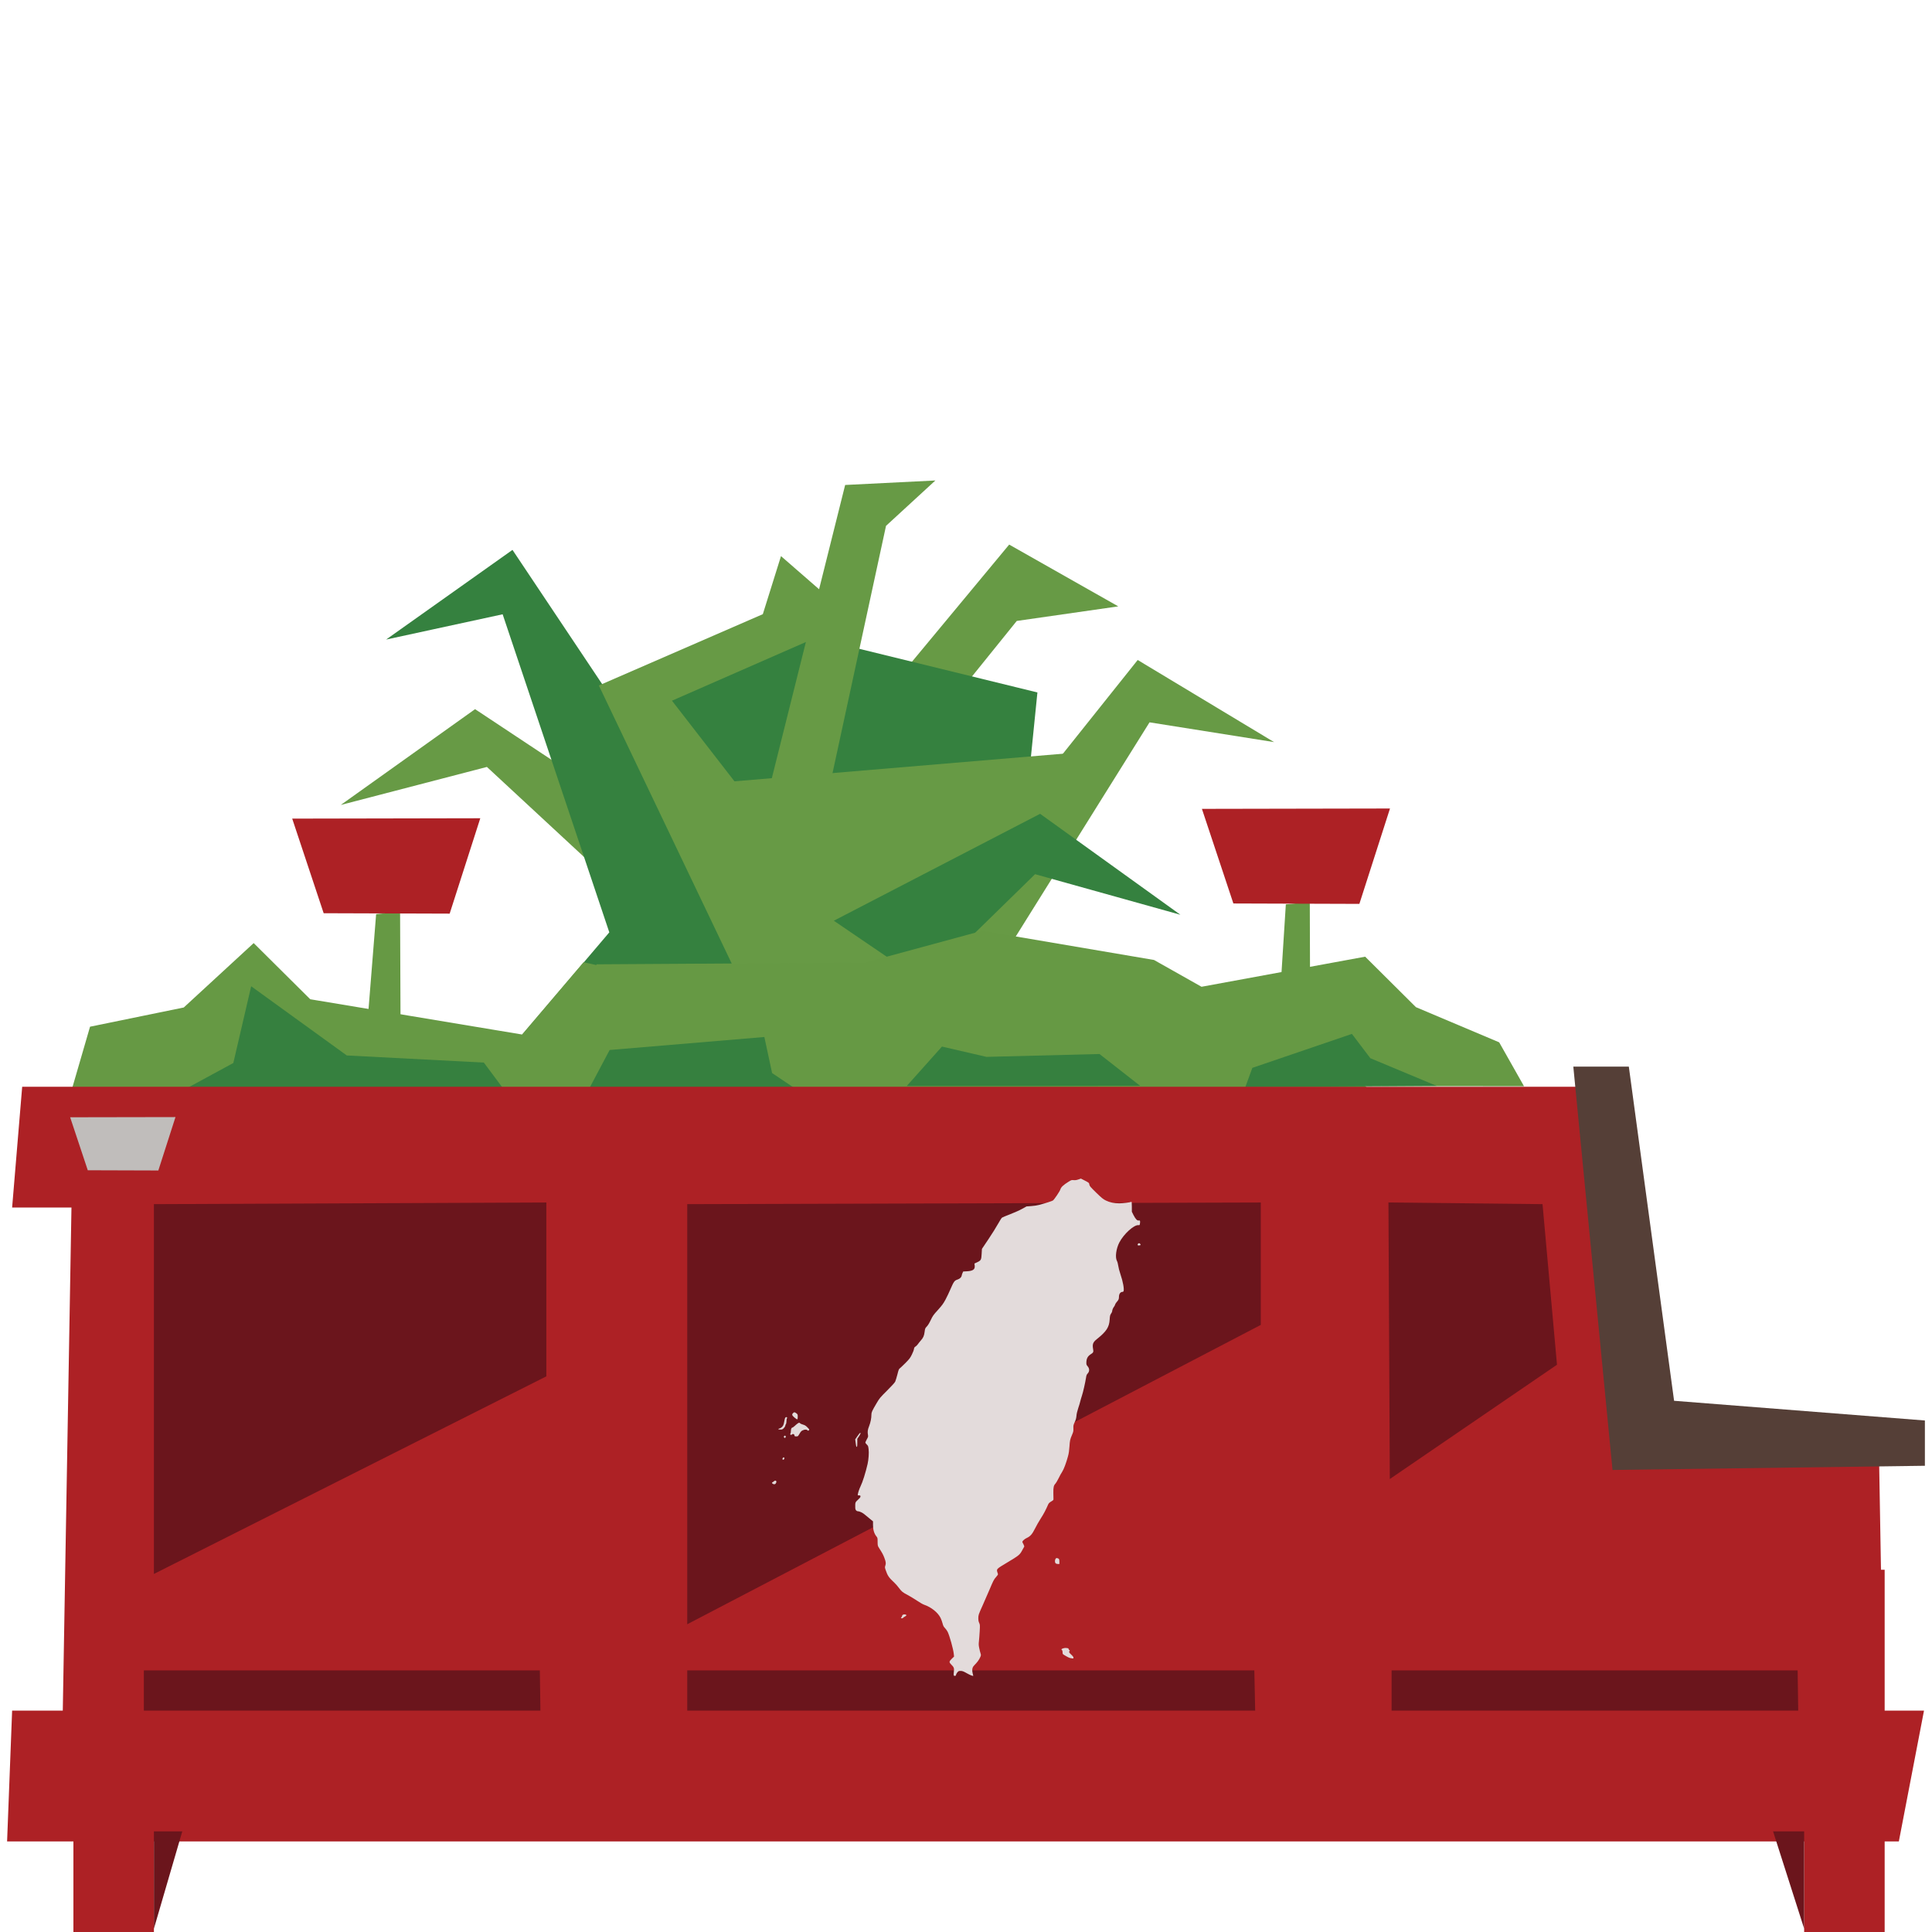 <?xml version="1.0" encoding="UTF-8" standalone="no"?>
<svg
   width="192px"
   height="192px"
   version="1.1"
   xml:space="preserve"
   style="fill-rule:evenodd;clip-rule:evenodd;stroke-linejoin:round;stroke-miterlimit:1.414;"
   id="svg145"
   sodipodi:docname="yerba-buena-parklet-right-v02.svg"
   inkscape:version="1.1 (c68e22c387, 2021-05-23)"
   xmlns:inkscape="http://www.inkscape.org/namespaces/inkscape"
   xmlns:sodipodi="http://sodipodi.sourceforge.net/DTD/sodipodi-0.dtd"
   xmlns="http://www.w3.org/2000/svg"
   xmlns:svg="http://www.w3.org/2000/svg"><defs
     id="defs149" /><sodipodi:namedview
     id="namedview147"
     pagecolor="#ffffff"
     bordercolor="#666666"
     borderopacity="1.0"
     inkscape:pageshadow="2"
     inkscape:pageopacity="0.0"
     inkscape:pagecheckerboard="0"
     showgrid="false"
     inkscape:zoom="2.7083333"
     inkscape:cx="95.815385"
     inkscape:cy="96.184615"
     inkscape:window-width="1366"
     inkscape:window-height="705"
     inkscape:window-x="-8"
     inkscape:window-y="-8"
     inkscape:window-maximized="1"
     inkscape:current-layer="svg145" /><g
     id="g143"><g
       id="parklet-02-right"><g
         transform="matrix(1,0,0,1,-38.705,-52.412)"
         id="g4"><path
           d="M76.084,143.255l2.381,-0.232l0.095,23.966l-4.456,1.051l1.98,-24.785Z"
           style="fill:#694;fill-rule:nonzero;"
           id="path2" /></g><g
         transform="matrix(1,0,0,1,-38.705,-52.412)"
         id="g8"><path
           d="M70.871,143.167l-3.127,-9.402l18.691,-0.036l-3.043,9.479l-12.521,-0.041Z"
           style="fill:#ad2125;fill-rule:nonzero;"
           id="path6" /></g><g
         transform="matrix(1,0,0,1,-38.705,-52.412)"
         id="g12"><path
           d="M144.135,150.926l-20.585,-16.721l16.2,-20.084l10.087,-1.448l-10.84,-6.141l-22.955,27.662l20.96,21.503"
           style="fill:#679a45;fill-rule:nonzero;"
           id="path10" /></g><g
         transform="matrix(1,0,0,1,-38.705,-52.412)"
         id="g16"><path
           d="M103.257,134.378l-17.34,-11.491l-13.347,9.521l14.524,-3.779l23.226,21.533l-7.063,-15.784Z"
           style="fill:#679a45;fill-rule:nonzero;"
           id="path14" /></g><g
         transform="matrix(1,0,0,1,-38.705,-52.412)"
         id="g20"><path
           d="M139.22,146.823l2.582,-25.596l-25.612,-6.274l-17.425,5.772l-9.13,-13.666l-12.558,8.91l11.58,-2.51l10.6,31.609l-8.686,10.219l18.969,-0.183l29.68,-8.281Z"
           style="fill:#35813f;fill-rule:nonzero;"
           id="path18" /></g><g
         transform="matrix(1,0,0,1,-38.705,-52.412)"
         id="g24"><path
           d="M115.516,156.735l-17.299,-36.201l16.297,-7.087l1.805,-5.77l7.355,6.4l-18.189,7.969l24.128,31.13"
           style="fill:#679a45;fill-rule:nonzero;"
           id="path22" /></g><g
         transform="matrix(1,0,0,1,-38.705,-52.412)"
         id="g28"><path
           d="M129.073,146.444l22.695,-28.443l13.553,8.161l-12.377,-1.965l-15.03,24.059l-8.841,-1.812Z"
           style="fill:#679a45;fill-rule:nonzero;"
           id="path26" /></g><g
         transform="matrix(1,0,0,1,-38.705,-52.412)"
         id="g32"><path
           d="M114.931,131.659l7.764,-31.051l8.967,-0.447l-4.906,4.51l-6.909,31.934l-4.916,-4.946Z"
           style="fill:#679a45;fill-rule:nonzero;"
           id="path30" /></g><g
         transform="matrix(1,0,0,1,-38.705,-52.412)"
         id="g36"><path
           d="M131.577,151.214l-12.579,-2.508l-14.196,-18.068l41.372,-3.478"
           style="fill:#679a45;fill-rule:nonzero;"
           id="path34" /></g><g
         transform="matrix(1,0,0,1,-38.705,-52.412)"
         id="g40"><path
           d="M121.57,143.913l20.5,-10.625l13.942,10.032l-14.442,-4.032l-11,10.75l-9,-6.125Z"
           style="fill:#35813f;fill-rule:nonzero;"
           id="path38" /></g><g
         transform="matrix(1,0,0,1,-38.705,-52.412)"
         id="g44"><path
           d="M166.49,142.287l2.381,-0.233l0.096,30.344l-4.457,1.05l1.98,-31.161Z"
           style="fill:#694;fill-rule:nonzero;"
           id="path42" /></g><g
         transform="matrix(1,0,0,1,-38.705,-52.412)"
         id="g48"><path
           d="M161.277,142.198l-3.127,-9.402l18.691,-0.036l-3.043,9.479l-12.521,-0.041Z"
           style="fill:#ad2125;fill-rule:nonzero;"
           id="path46" /></g><g
         transform="matrix(1,0,0,1,-38.705,-52.412)"
         id="g52"><path
           d="M174.885,160.832l-4.812,-4.75l-17.848,-1.234l-3.559,-3.516l-5.625,3.427l-4.406,-1.677l-10.201,-1.235l-2.1,1.495l-2.5,-2.458l-3.314,0.69l-1.164,-3.274l-8.121,2.936l-14.539,-3.199l-6.112,7.182l-21.047,-3.502l-5.621,-5.582l-6.949,6.4l-9.314,1.909l-1.862,6.405l129.094,-0.017Z"
           style="fill:#694;fill-rule:nonzero;"
           id="path50" /></g><g
         transform="matrix(1,0,0,1,-38.705,-52.412)"
         id="g56"><path
           d="M88.916,160.864l-2.126,-2.854l-13.624,-0.709l-9.5,-6.875l-1.773,7.625l-5.145,2.792l32.168,0.021Z"
           style="fill:#36803f;fill-rule:nonzero;"
           id="path54" /></g><g
         transform="matrix(1,0,0,1,-38.705,-52.412)"
         id="g60"><path
           d="M95.951,160.314l2.036,-12.069l26.667,-0.167l11.666,-3.167l17.069,2.902l4.722,2.663l16.262,-2.99l5.045,5.017l8.273,3.495l2.469,4.364l-94.209,-0.048Z"
           style="fill:#694;fill-rule:nonzero;"
           id="path58" /></g><g
         transform="matrix(1,0,0,1,-38.705,-52.412)"
         id="g64"><path
           d="M162.465,160.443l0.697,-1.908l9.895,-3.376l1.832,2.417l6.584,2.749l-19.008,0.118Z"
           style="fill:#36803f;fill-rule:nonzero;"
           id="path62" /></g><g
         transform="matrix(1,0,0,1,-38.705,-52.412)"
         id="g68"><path
           d="M128.816,160.336l3.5,-3.917l4.424,1.024l11.232,-0.285l4.031,3.157l-9.854,0.021l-13.333,0Z"
           style="fill:#36803f;fill-rule:nonzero;"
           id="path66" /></g><g
         transform="matrix(1,0,0,1,-38.705,-52.412)"
         id="g72"><path
           d="M118.166,160.885l-2.73,-1.832l-0.77,-3.585l-15.375,1.291l-2.166,4.084l21.041,0.042Z"
           style="fill:#36803f;fill-rule:nonzero;"
           id="path70" /></g><g
         transform="matrix(1,0,0,1,-38.705,-52.412)"
         id="g76"><path
           d="M198.91,160.412l-158,0l-1,12l160,0l-1,-12Z"
           style="fill:#ad2125;fill-rule:nonzero;"
           id="path74" /></g><g
         transform="matrix(1,0,0,1,-38.705,-52.412)"
         id="g80"><path
           d="M227.41,235.412l-188,0l0.5,-13l190,0l-2.5,13Z"
           style="fill:#ad2125;fill-rule:nonzero;"
           id="path78" /></g><g
         transform="matrix(1,0,0,1,-38.705,-52.412)"
         id="g84"><path
           d="M225.91,224.412l-181,0l1,-58l153.5,0l2.5,28.834l23.514,0.908l0.486,28.258Z"
           style="fill:#ad2125;fill-rule:nonzero;"
           id="path82" /></g><g
         transform="matrix(1,0,0,1,-38.705,-52.412)"
         id="g88"><rect
           x="46"
           y="183.412"
           width="8"
           height="61"
           style="fill:#ad2125;fill-rule:nonzero;"
           id="rect86" /></g><g
         transform="matrix(1,0,0,1,-38.705,-52.412)"
         id="g92"><rect
           x="96"
           y="172.412"
           width="8"
           height="12"
           style="fill:#ad2125;fill-rule:nonzero;"
           id="rect90" /></g><g
         transform="matrix(1,0,0,1,-38.705,-52.412)"
         id="g96"><rect
           x="166"
           y="172.412"
           width="8"
           height="12"
           style="fill:#ad2125;fill-rule:nonzero;"
           id="rect94" /></g><g
         transform="matrix(1,0,0,1,-38.705,-52.412)"
         id="g100"><rect
           x="218"
           y="208.412"
           width="8"
           height="36"
           style="fill:#ad2125;fill-rule:nonzero;"
           id="rect98" /></g><g
         transform="matrix(1,0,0,1,-38.705,-52.412)"
         id="g104"><path
           d="M107,172.079l0,41.75l57,-29.75l0,-12.167l-57,0.167Z"
           style="fill:#6b151c;fill-rule:nonzero;"
           id="path102" /></g><g
         transform="matrix(1,0,0,1,-38.705,-52.412)"
         id="g108"><path
           d="M54,172.079l0,36.75l39,-19.637l0,-17.28l-39,0.167Z"
           style="fill:#6b151c;fill-rule:nonzero;"
           id="path106" /></g><g
         transform="matrix(1,0,0,1,-38.705,-52.412)"
         id="g112"><path
           d="M192,172.079l1.437,15.958l-16.614,11.359l-0.136,-27.484l15.313,0.167Z"
           style="fill:#6b151c;fill-rule:nonzero;"
           id="path110" /></g><g
         transform="matrix(1,0,0,1,-38.705,-52.412)"
         id="g116"><path
           d="M214.91,234.412l3.09,9.667l0,-9.667l-3.09,0Z"
           style="fill:#6b151c;fill-rule:nonzero;"
           id="path114" /></g><g
         transform="matrix(1,0,0,1,-38.705,-52.412)"
         id="g120"><path
           d="M54,234.412l0,9.667l2.821,-9.667l-2.821,0Z"
           style="fill:#6b151c;fill-rule:nonzero;"
           id="path118" /></g><g
         transform="matrix(1,0,0,1,-38.705,-52.412)"
         id="g124"><path
           d="M53,222.412l39.41,0l-0.056,-4l-39.354,0l0,4Z"
           style="fill:#6b151c;fill-rule:nonzero;"
           id="path122" /></g><g
         transform="matrix(1,0,0,1,-38.705,-52.412)"
         id="g128"><path
           d="M177,222.412l40.41,0l-0.058,-4l-40.352,0l0,4Z"
           style="fill:#6b151c;fill-rule:nonzero;"
           id="path126" /></g><g
         transform="matrix(1,0,0,1,-38.705,-52.412)"
         id="g132"><path
           d="M107,222.412l56.443,0l-0.084,-4l-56.359,0l0,4Z"
           style="fill:#6b151c;fill-rule:nonzero;"
           id="path130" /></g><g
         transform="matrix(1,0,0,1,-38.705,-52.412)"
         id="g136"><path
           d="M47.428,168.711l-1.752,-5.266l10.468,-0.019l-1.704,5.307l-7.012,-0.022Z"
           style="fill:#c0bdbb;fill-rule:nonzero;"
           id="path134" /></g><g
         transform="matrix(1,0,0,1,-38.705,-52.412)"
         id="g140"><path
           d="M195.06,158.412l3.895,40.084l31.044,-0.417l0,-4.5l-24.925,-1.958l-4.498,-33.209l-5.516,0Z"
           style="fill:#553f37;fill-rule:nonzero;"
           id="path138" /></g></g></g><g
     transform="matrix(0.004,0,0,-0.004,76.719,168.308)"
     fill="#000000"
     stroke="none"
     id="g26"
     style="fill:#e3dbdb"><path
       d="m 7610,12773 c -48,-16 -79,-20 -117,-16 -49,5 -57,3 -127,-41 -126,-78 -185,-134 -201,-189 -13,-45 -147,-245 -184,-275 -16,-13 -175,-65 -331,-107 -58,-16 -140,-29 -211,-33 l -115,-8 -110,-61 c -60,-34 -193,-93 -294,-132 -101,-39 -193,-77 -204,-85 -12,-7 -57,-78 -101,-157 -43,-79 -151,-251 -239,-382 l -160,-238 -7,-123 c -8,-149 -16,-164 -110,-209 l -69,-32 6,-46 c 13,-99 -39,-138 -193,-147 l -92,-5 -16,-33 c -8,-18 -18,-47 -21,-66 -9,-47 -47,-83 -110,-103 -69,-22 -91,-53 -169,-235 -31,-74 -87,-191 -123,-259 -57,-105 -86,-144 -190,-260 -112,-123 -129,-147 -178,-251 -35,-74 -70,-131 -98,-160 -41,-43 -43,-49 -54,-132 -12,-99 -35,-150 -96,-217 -23,-25 -54,-65 -70,-88 -16,-23 -43,-51 -61,-61 -26,-16 -33,-28 -38,-63 -3,-24 -27,-86 -53,-138 -41,-83 -61,-109 -158,-207 -61,-61 -124,-121 -139,-132 -25,-18 -33,-39 -62,-156 -19,-74 -44,-154 -55,-178 -14,-26 -92,-112 -204,-223 -172,-171 -185,-187 -257,-310 -115,-195 -129,-227 -129,-285 0,-88 -21,-192 -57,-285 -37,-92 -43,-143 -28,-222 7,-37 3,-49 -29,-106 -20,-36 -36,-72 -36,-80 0,-9 16,-31 35,-49 32,-30 36,-40 45,-114 12,-93 0,-261 -25,-370 -49,-214 -124,-452 -175,-554 -32,-64 -70,-181 -70,-217 0,-6 15,-10 33,-9 27,1 33,-3 35,-23 3,-18 -11,-37 -62,-85 -71,-66 -70,-65 -67,-209 1,-45 30,-77 68,-77 16,0 51,-11 78,-24 44,-20 83,-49 252,-192 l 43,-35 v -95 c 0,-112 29,-209 81,-274 32,-39 33,-43 33,-139 1,-94 2,-100 35,-152 83,-130 102,-166 131,-241 40,-106 45,-143 26,-197 -14,-41 -13,-48 6,-105 50,-149 79,-192 222,-325 26,-23 73,-77 105,-120 79,-103 91,-112 219,-180 61,-33 166,-96 233,-141 67,-45 144,-90 173,-100 183,-63 348,-194 415,-332 17,-35 39,-96 49,-136 15,-59 27,-81 60,-115 22,-23 52,-64 66,-92 47,-95 142,-434 152,-548 l 7,-67 -57,-55 c -69,-68 -71,-86 -11,-145 65,-64 75,-90 63,-179 -10,-87 -7,-101 25,-101 19,0 26,7 30,29 4,17 19,44 35,62 26,29 35,33 80,32 43,-1 68,-10 149,-56 87,-49 163,-79 163,-63 0,3 -7,31 -15,63 -17,63 -12,123 12,161 8,13 40,49 71,80 57,57 122,169 122,210 0,11 -5,33 -11,49 -6,15 -19,68 -29,117 -16,74 -17,103 -9,173 5,46 14,158 19,248 9,158 8,166 -13,212 -16,36 -21,66 -21,118 1,77 4,88 109,320 37,83 114,259 171,392 93,220 107,248 158,305 38,42 54,67 50,78 -4,8 -12,32 -17,52 -21,72 -13,79 235,227 302,181 321,196 379,301 27,47 51,91 55,99 4,8 -4,34 -19,62 -15,26 -27,52 -27,57 0,23 54,72 105,96 92,42 139,95 209,235 34,69 99,183 144,253 72,110 125,212 185,350 12,26 32,46 74,71 47,27 58,38 56,58 -1,13 -2,83 -3,155 -2,142 9,186 55,234 13,14 47,73 76,130 28,58 67,130 88,160 39,57 103,227 146,390 18,64 29,140 35,235 10,154 15,178 66,297 31,72 34,89 32,157 -3,69 0,83 33,156 28,60 38,99 43,155 3,48 20,118 44,191 22,64 45,140 51,170 7,30 25,93 41,140 30,91 80,312 101,441 9,62 17,84 40,108 51,53 51,125 -1,184 -25,28 -30,43 -30,83 0,107 34,170 123,223 47,28 58,53 46,111 -24,128 -7,177 92,256 237,189 306,295 318,484 6,93 10,112 34,148 15,22 27,46 27,53 0,31 23,90 44,115 13,15 26,40 30,56 3,15 21,44 40,65 46,52 56,74 56,127 0,74 36,125 88,125 11,0 23,7 26,16 20,52 -14,240 -78,426 -25,73 -49,167 -54,209 -6,44 -19,93 -33,120 -48,90 -19,304 61,458 109,209 363,440 473,429 31,-3 32,-2 39,42 9,65 3,80 -31,74 -38,-8 -79,35 -131,137 l -40,81 v 125 c 0,111 -2,124 -16,119 -41,-16 -208,-36 -297,-36 -128,0 -234,22 -332,70 -69,34 -101,60 -242,197 -147,144 -163,162 -169,201 -7,42 -8,43 -108,95 l -101,52 z"
       id="path2-9"
       style="fill:#e3dbdb" /><path
       d="m 9089,11169 c -14,-27 4,-42 41,-33 33,7 34,9 20,33 -14,27 -46,27 -61,0 z"
       id="path4"
       style="fill:#e3dbdb" /><path
       d="m 521,6966 c -18,-19 -21,-30 -15,-49 10,-29 110,-111 124,-102 6,3 10,32 10,64 0,55 -2,60 -34,85 -43,32 -56,33 -85,2 z"
       id="path6-8"
       style="fill:#e3dbdb" /><path
       d="m 333,6858 c -11,-14 -19,-43 -35,-133 -13,-71 -52,-119 -110,-137 -49,-15 -39,-28 22,-28 43,0 53,4 85,37 19,20 35,46 35,57 0,12 7,30 15,40 9,12 15,42 15,76 0,31 5,61 11,67 13,13 4,33 -15,33 -8,0 -18,-6 -23,-12 z"
       id="path8"
       style="fill:#e3dbdb" /><path
       d="m 640,6713 c -14,-9 -46,-36 -72,-60 -26,-24 -52,-43 -57,-43 -25,0 -41,-33 -41,-84 0,-28 -5,-57 -12,-64 -8,-8 -8,-15 2,-27 12,-14 15,-14 31,1 27,24 63,15 67,-18 3,-26 7,-28 46,-28 41,0 42,1 80,66 30,52 46,70 79,85 52,23 95,24 119,2 17,-16 20,-16 35,0 16,16 14,20 -36,71 -42,42 -64,56 -110,69 -32,9 -64,23 -71,32 -16,19 -30,19 -60,-2 z"
       id="path10-9"
       style="fill:#e3dbdb" /><path
       d="m 2125,6399 -57,-82 11,-84 c 6,-46 13,-88 16,-93 17,-28 25,0 25,91 v 100 l 40,59 c 39,57 50,90 31,90 -5,0 -35,-37 -66,-81 z"
       id="path12"
       style="fill:#e3dbdb" /><path
       d="m 300,6394 c -11,-12 -10,-18 4,-32 16,-16 18,-16 31,2 11,14 12,23 4,33 -15,17 -24,16 -39,-3 z"
       id="path14-2"
       style="fill:#e3dbdb" /><path
       d="m 272,5858 c -19,-19 -15,-48 7,-48 20,0 37,32 26,50 -8,13 -18,13 -33,-2 z"
       id="path16"
       style="fill:#e3dbdb" /><path
       d="m 48,5275 c -15,-13 -33,-25 -40,-28 -23,-8 6,-42 40,-45 22,-2 34,3 46,20 37,52 1,93 -46,53 z"
       id="path18-4"
       style="fill:#e3dbdb" /><path
       d="m 7046,3349 c -22,-32 -21,-92 2,-112 10,-10 35,-17 55,-17 h 37 v 59 c 0,62 -8,75 -51,86 -21,5 -30,2 -43,-16 z"
       id="path20"
       style="fill:#e3dbdb" /><path
       d="m 3248,1956 c -10,-7 -18,-22 -18,-34 0,-11 -7,-23 -16,-26 -8,-3 -12,-10 -9,-16 9,-15 41,-12 55,5 7,9 28,23 47,32 44,21 41,47 -7,50 -19,2 -43,-3 -52,-11 z"
       id="path22-8"
       style="fill:#e3dbdb" /><path
       d="m 7233,1124 c -46,-17 -51,-25 -28,-44 9,-8 15,-29 15,-56 0,-43 0,-43 69,-83 81,-47 101,-56 159,-65 40,-6 42,-5 42,18 0,16 -17,40 -55,74 -56,52 -64,69 -42,91 10,10 9,14 -5,22 -10,6 -18,16 -18,24 0,18 -7,22 -55,28 -24,4 -57,0 -82,-9 z"
       id="path24"
       style="fill:#e3dbdb" /></g></svg>
